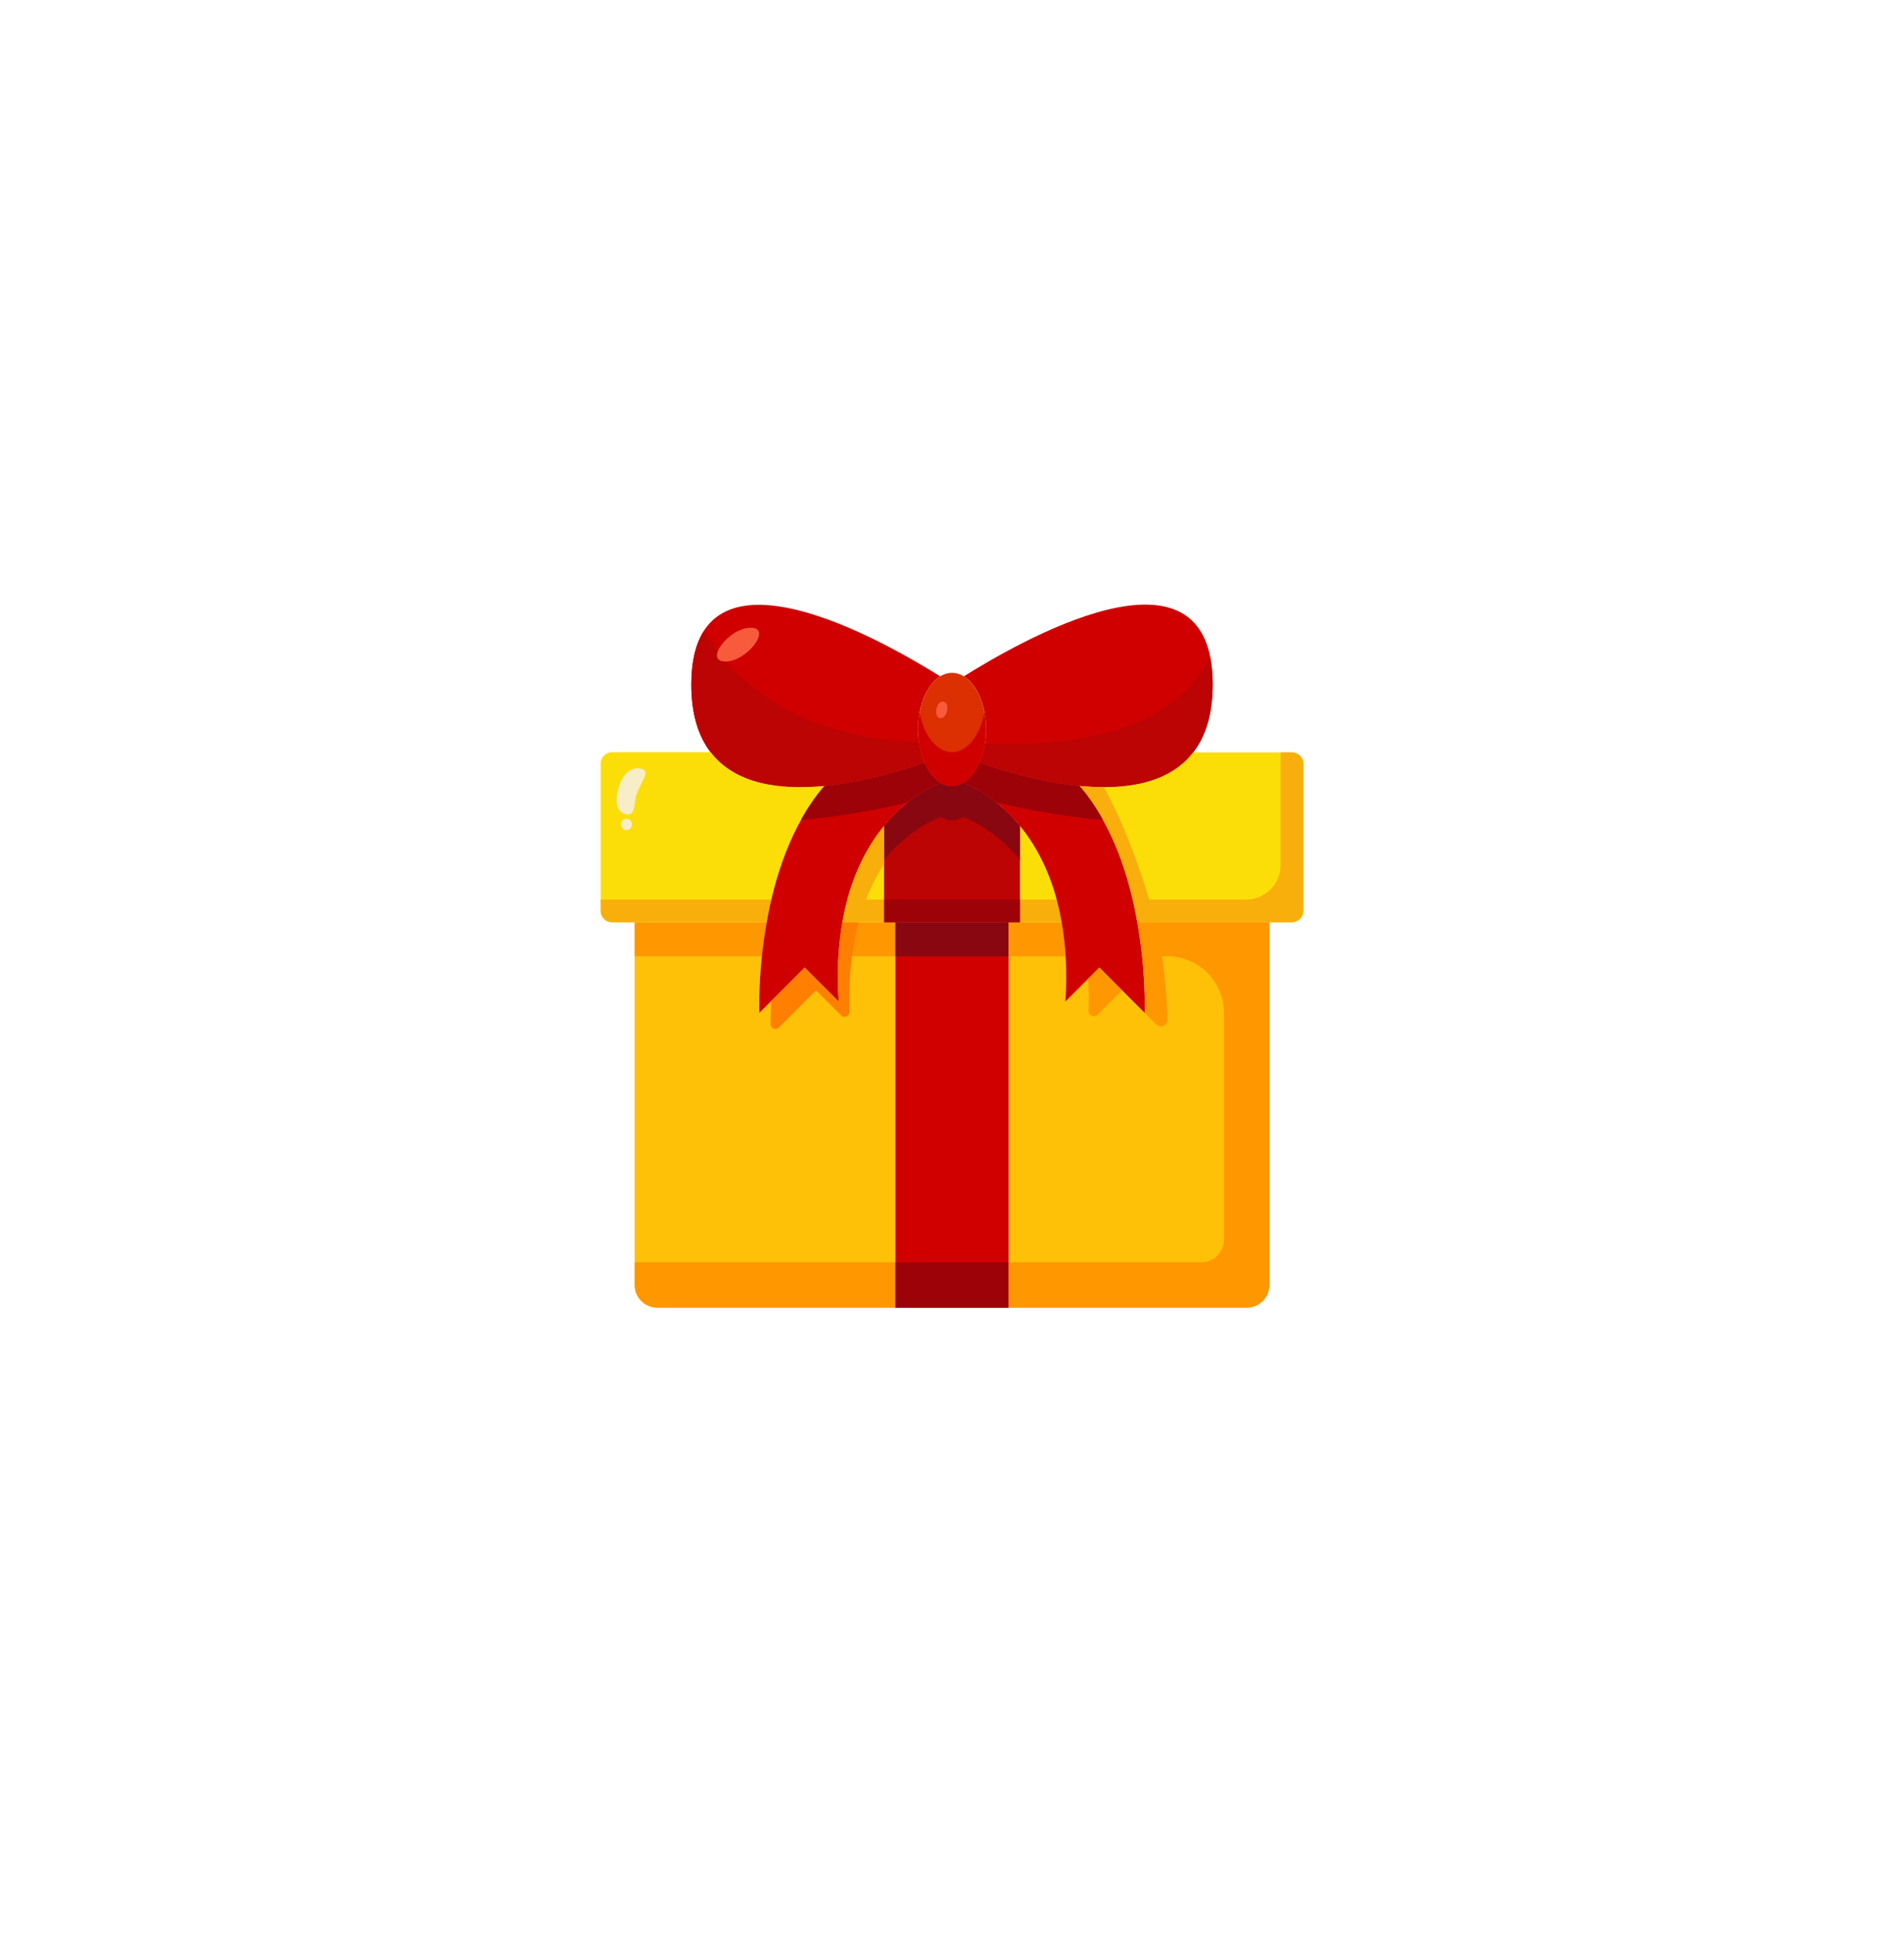 <svg width="63" height="64" viewBox="0 0 63 64" fill="none" xmlns="http://www.w3.org/2000/svg">
<g filter="url(#filter0_d_3331_1912)">
<path d="M40.126 22.632C40.126 23.622 39.893 24.346 39.499 24.863C39.492 24.874 39.488 24.882 39.481 24.889C38.663 25.947 37.186 26.142 35.723 25.999C34.467 25.879 33.222 25.512 32.412 25.231C32.547 24.923 32.626 24.541 32.626 24.132C32.626 23.326 32.322 22.639 31.891 22.373C33.574 21.323 40.122 17.461 40.126 22.632Z" fill="#D00000"/>
<path d="M32.586 24.594C32.551 24.826 32.493 25.044 32.41 25.231C33.22 25.512 34.465 25.879 35.721 25.999C37.184 26.142 38.661 25.947 39.479 24.889C39.486 24.882 39.49 24.874 39.498 24.863C39.891 24.346 40.124 23.622 40.124 22.632C40.123 22.291 40.093 21.992 40.039 21.726C38.794 24.255 35.357 24.734 32.586 24.594Z" fill="#BC0404"/>
<path d="M22.875 22.632C22.886 17.472 29.434 21.331 31.11 22.373C30.679 22.639 30.375 23.326 30.375 24.132C30.375 24.541 30.454 24.923 30.589 25.231C29.779 25.512 28.534 25.879 27.277 25.999C25.811 26.142 24.33 25.947 23.512 24.882C23.115 24.361 22.871 23.633 22.875 22.632Z" fill="#D00000"/>
<path d="M23.296 20.862C23.032 21.272 22.877 21.846 22.875 22.632C22.871 23.633 23.115 24.361 23.512 24.882C24.33 25.947 25.811 26.142 27.277 25.999C28.534 25.879 29.779 25.512 30.589 25.231C30.503 25.035 30.443 24.806 30.408 24.561C27.538 24.454 24.738 23.383 23.296 20.862Z" fill="#BC0404"/>
<path d="M31.5 26.007C32.121 26.007 32.625 25.167 32.625 24.132C32.625 23.096 32.121 22.257 31.5 22.257C30.879 22.257 30.375 23.096 30.375 24.132C30.375 25.167 30.879 26.007 31.5 26.007Z" fill="#DC2F02"/>
<path d="M32.625 24.132C32.625 25.167 32.123 26.007 31.5 26.007C30.878 26.007 30.375 25.167 30.375 24.132C30.375 23.937 30.394 23.749 30.427 23.573C30.57 24.331 30.997 24.882 31.5 24.882C32.002 24.882 32.43 24.331 32.572 23.573C32.606 23.749 32.625 23.937 32.625 24.132Z" fill="#D00000"/>
<path d="M33.75 30.507H35.1L35.126 30.503C35.261 31.257 35.314 32.127 35.25 33.132L36.375 32.007L37.875 33.507C37.875 33.507 37.931 32.172 37.631 30.507H37.635H42V42.507C42 42.919 41.663 43.257 41.25 43.257H33.375V30.507H33.75Z" fill="#FFC008"/>
<path d="M29.625 30.507V43.257H21.75C21.337 43.257 21 42.919 21 42.507V30.507H25.365H25.369C25.069 32.172 25.125 33.507 25.125 33.507L26.625 32.007L27.75 33.132C27.686 32.127 27.739 31.257 27.874 30.503L27.9 30.507H29.25H29.625Z" fill="#FFC008"/>
<path d="M29.625 30.507H33.375V43.257H29.625V30.507Z" fill="#D00000"/>
<path d="M25.369 30.507C25.297 30.904 25.245 31.287 25.211 31.632H21V30.507H25.369Z" fill="#FF9700"/>
<path d="M29.625 30.507V31.632H27.746C27.765 31.227 27.81 30.852 27.874 30.503L27.9 30.507H29.625Z" fill="#FF9700"/>
<path d="M29.625 30.507H33.375V31.632H29.625V30.507Z" fill="#890711"/>
<path d="M35.254 31.632H33.375V30.507H35.1L35.126 30.503C35.19 30.852 35.235 31.227 35.254 31.632Z" fill="#FF9700"/>
<path d="M43.125 25.264V30.132C43.125 30.338 42.956 30.507 42.75 30.507H42H37.635H37.631C37.373 29.026 36.829 27.289 35.723 25.999C37.185 26.142 38.663 25.947 39.48 24.889H42.75C42.956 24.889 43.125 25.058 43.125 25.264Z" fill="#FBDE08"/>
<path d="M35.126 30.503L35.1 30.507H33.75V27.323C34.324 28.024 34.875 29.044 35.126 30.503Z" fill="#FBDE08"/>
<path d="M43.124 25.264V30.132C43.124 30.338 42.955 30.507 42.749 30.507H37.63C37.585 30.263 37.537 30.012 37.477 29.757H41.229C41.861 29.757 42.374 29.244 42.374 28.612V24.889H42.749C42.955 24.889 43.124 25.058 43.124 25.264Z" fill="#F9AF0B"/>
<path d="M35.126 30.503L35.1 30.507H33.75V29.757H34.965C35.029 29.993 35.081 30.241 35.126 30.503Z" fill="#F9AF0B"/>
<path d="M29.251 27.323V30.507H27.901L27.875 30.503C28.126 29.044 28.677 28.024 29.251 27.323Z" fill="#FBDE08"/>
<path d="M23.512 24.882C24.33 25.947 25.811 26.142 27.277 25.999C26.171 27.289 25.628 29.026 25.369 30.507H25.365H21H20.25C20.044 30.507 19.875 30.338 19.875 30.132V25.257C19.875 25.051 20.044 24.882 20.25 24.882H23.512Z" fill="#FBDE08"/>
<path d="M29.625 41.757V43.257H21.75C21.337 43.257 21 42.919 21 42.507V41.757H29.625Z" fill="#FF9700"/>
<path d="M29.625 41.757H33.375V43.257H29.625V41.757Z" fill="#9D0208"/>
<path d="M31.125 25.902C31.241 25.969 31.369 26.007 31.5 26.007C31.631 26.007 31.755 25.969 31.871 25.902C31.871 25.902 32.843 26.221 33.75 27.323V30.507H33.375H29.625H29.25V27.323C30.154 26.221 31.125 25.902 31.125 25.902Z" fill="#BC0404"/>
<path d="M29.251 29.757V30.507H27.901L27.875 30.503C27.92 30.241 27.973 29.993 28.036 29.757H29.251Z" fill="#F9AF0B"/>
<path d="M25.523 29.757C25.462 30.012 25.414 30.263 25.369 30.507H20.25C20.044 30.507 19.875 30.338 19.875 30.132V29.757H25.523Z" fill="#F9AF0B"/>
<path d="M29.25 29.757H33.75V30.507H29.25V29.757Z" fill="#9D0208"/>
<path d="M33.75 27.323V28.448C32.843 27.346 31.871 27.027 31.871 27.027C31.755 27.094 31.631 27.132 31.5 27.132C31.369 27.132 31.241 27.094 31.125 27.027C31.125 27.027 30.154 27.346 29.25 28.448V27.323C30.154 26.221 31.125 25.902 31.125 25.902C31.241 25.969 31.369 26.007 31.5 26.007C31.631 26.007 31.755 25.969 31.871 25.902C31.871 25.902 32.843 26.221 33.75 27.323Z" fill="#890711"/>
<path d="M37.631 30.507C37.931 32.172 37.875 33.507 37.875 33.507L36.375 32.007L35.25 33.132C35.314 32.127 35.261 31.257 35.126 30.503C34.875 29.044 34.324 28.024 33.75 27.323C32.842 26.221 31.871 25.902 31.871 25.902C32.092 25.774 32.28 25.538 32.411 25.231C33.221 25.512 34.466 25.879 35.722 25.999C36.829 27.289 37.372 29.026 37.631 30.507Z" fill="#D00000"/>
<path d="M36.021 33.435C36.032 33.062 36.026 32.71 36.004 32.378L36.375 32.007L37.125 32.757L36.319 33.563C36.208 33.675 36.016 33.593 36.021 33.435Z" fill="#FF9700"/>
<path d="M37.631 30.507C37.703 30.904 37.755 31.287 37.789 31.632H37.791C37.907 32.734 37.875 33.507 37.875 33.507L38.256 33.888C38.394 34.026 38.63 33.927 38.627 33.731C38.617 33.259 38.578 32.505 38.444 31.632H38.625C39.66 31.632 40.5 32.471 40.5 33.507V41.007C40.5 41.421 40.164 41.757 39.75 41.757H33.375V43.257H41.25C41.663 43.257 42 42.919 42 42.507V30.507H37.631Z" fill="#FF9700"/>
<path d="M38.228 30.507H37.631C37.373 29.026 36.829 27.289 35.723 25.999C35.993 26.026 36.259 26.041 36.525 26.041C37.279 27.368 37.984 29.461 38.228 30.507Z" fill="#F9AF0B"/>
<path d="M36.495 27.121C35.216 27.023 33.952 26.779 32.962 26.543C32.355 26.059 31.871 25.902 31.871 25.902C32.092 25.774 32.28 25.538 32.411 25.231C33.221 25.512 34.466 25.879 35.722 25.999C36.019 26.344 36.277 26.723 36.495 27.121Z" fill="#9D0208"/>
<path d="M30.589 25.231C30.72 25.534 30.908 25.771 31.125 25.902C31.125 25.902 30.154 26.221 29.25 27.323C28.677 28.024 28.125 29.044 27.874 30.503C27.739 31.257 27.686 32.127 27.75 33.132L26.625 32.007L25.125 33.507C25.125 33.507 25.069 32.172 25.369 30.507C25.628 29.026 26.172 27.289 27.278 25.999C28.534 25.879 29.779 25.512 30.589 25.231Z" fill="#D00000"/>
<path d="M28.249 31.253C28.132 31.902 28.077 32.636 28.105 33.469C28.11 33.615 27.937 33.694 27.834 33.591L27 32.757L25.769 33.988C25.668 34.089 25.495 34.019 25.496 33.876C25.498 33.682 25.504 33.421 25.522 33.109L26.625 32.007L27.75 33.132C27.686 32.127 27.739 31.257 27.874 30.503L27.9 30.507H28.41C28.346 30.743 28.294 30.991 28.249 31.253Z" fill="#FF7F00"/>
<path d="M29.251 27.323V28.587C28.925 29.093 28.621 29.727 28.411 30.507H27.901L27.875 30.503C28.126 29.044 28.677 28.024 29.251 27.323Z" fill="#F9AF0B"/>
<path d="M31.124 25.902C31.124 25.902 30.64 26.059 30.036 26.543C29.046 26.779 27.783 27.023 26.504 27.121C26.721 26.723 26.98 26.344 27.276 25.999C28.533 25.879 29.778 25.512 30.588 25.231C30.719 25.534 30.906 25.771 31.124 25.902Z" fill="#9D0208"/>
<path d="M31.199 23.207C30.957 23.207 30.883 23.757 31.125 23.757C31.366 23.757 31.44 23.207 31.199 23.207Z" fill="#F75B3C"/>
<path d="M21.169 25.418C20.872 25.372 20.641 25.605 20.522 25.902C20.355 26.321 20.312 26.872 20.732 26.937C21.043 26.986 20.961 26.561 21.074 26.244C21.22 25.831 21.573 25.481 21.169 25.418Z" fill="#F7EDC6"/>
<path d="M24.84 20.765C24.117 20.765 23.275 21.882 24.001 21.882C24.724 21.882 25.566 20.765 24.84 20.765Z" fill="#F75B3C"/>
<path d="M20.728 27.083C20.487 27.083 20.486 27.458 20.728 27.458C20.97 27.458 20.97 27.083 20.728 27.083Z" fill="#F7EDC6"/>
</g>
<defs>
<filter id="filter0_d_3331_1912" x="0.075" y="0.2" width="62.85" height="62.857" filterUnits="userSpaceOnUse" color-interpolation-filters="sRGB">
<feFlood flood-opacity="0" result="BackgroundImageFix"/>
<feColorMatrix in="SourceAlpha" type="matrix" values="0 0 0 0 0 0 0 0 0 0 0 0 0 0 0 0 0 0 127 0" result="hardAlpha"/>
<feOffset/>
<feGaussianBlur stdDeviation="9.9"/>
<feComposite in2="hardAlpha" operator="out"/>
<feColorMatrix type="matrix" values="0 0 0 0 1 0 0 0 0 0.753 0 0 0 0 0.031 0 0 0 1 0"/>
<feBlend mode="normal" in2="BackgroundImageFix" result="effect1_dropShadow_3331_1912"/>
<feBlend mode="normal" in="SourceGraphic" in2="effect1_dropShadow_3331_1912" result="shape"/>
</filter>
</defs>
</svg>
